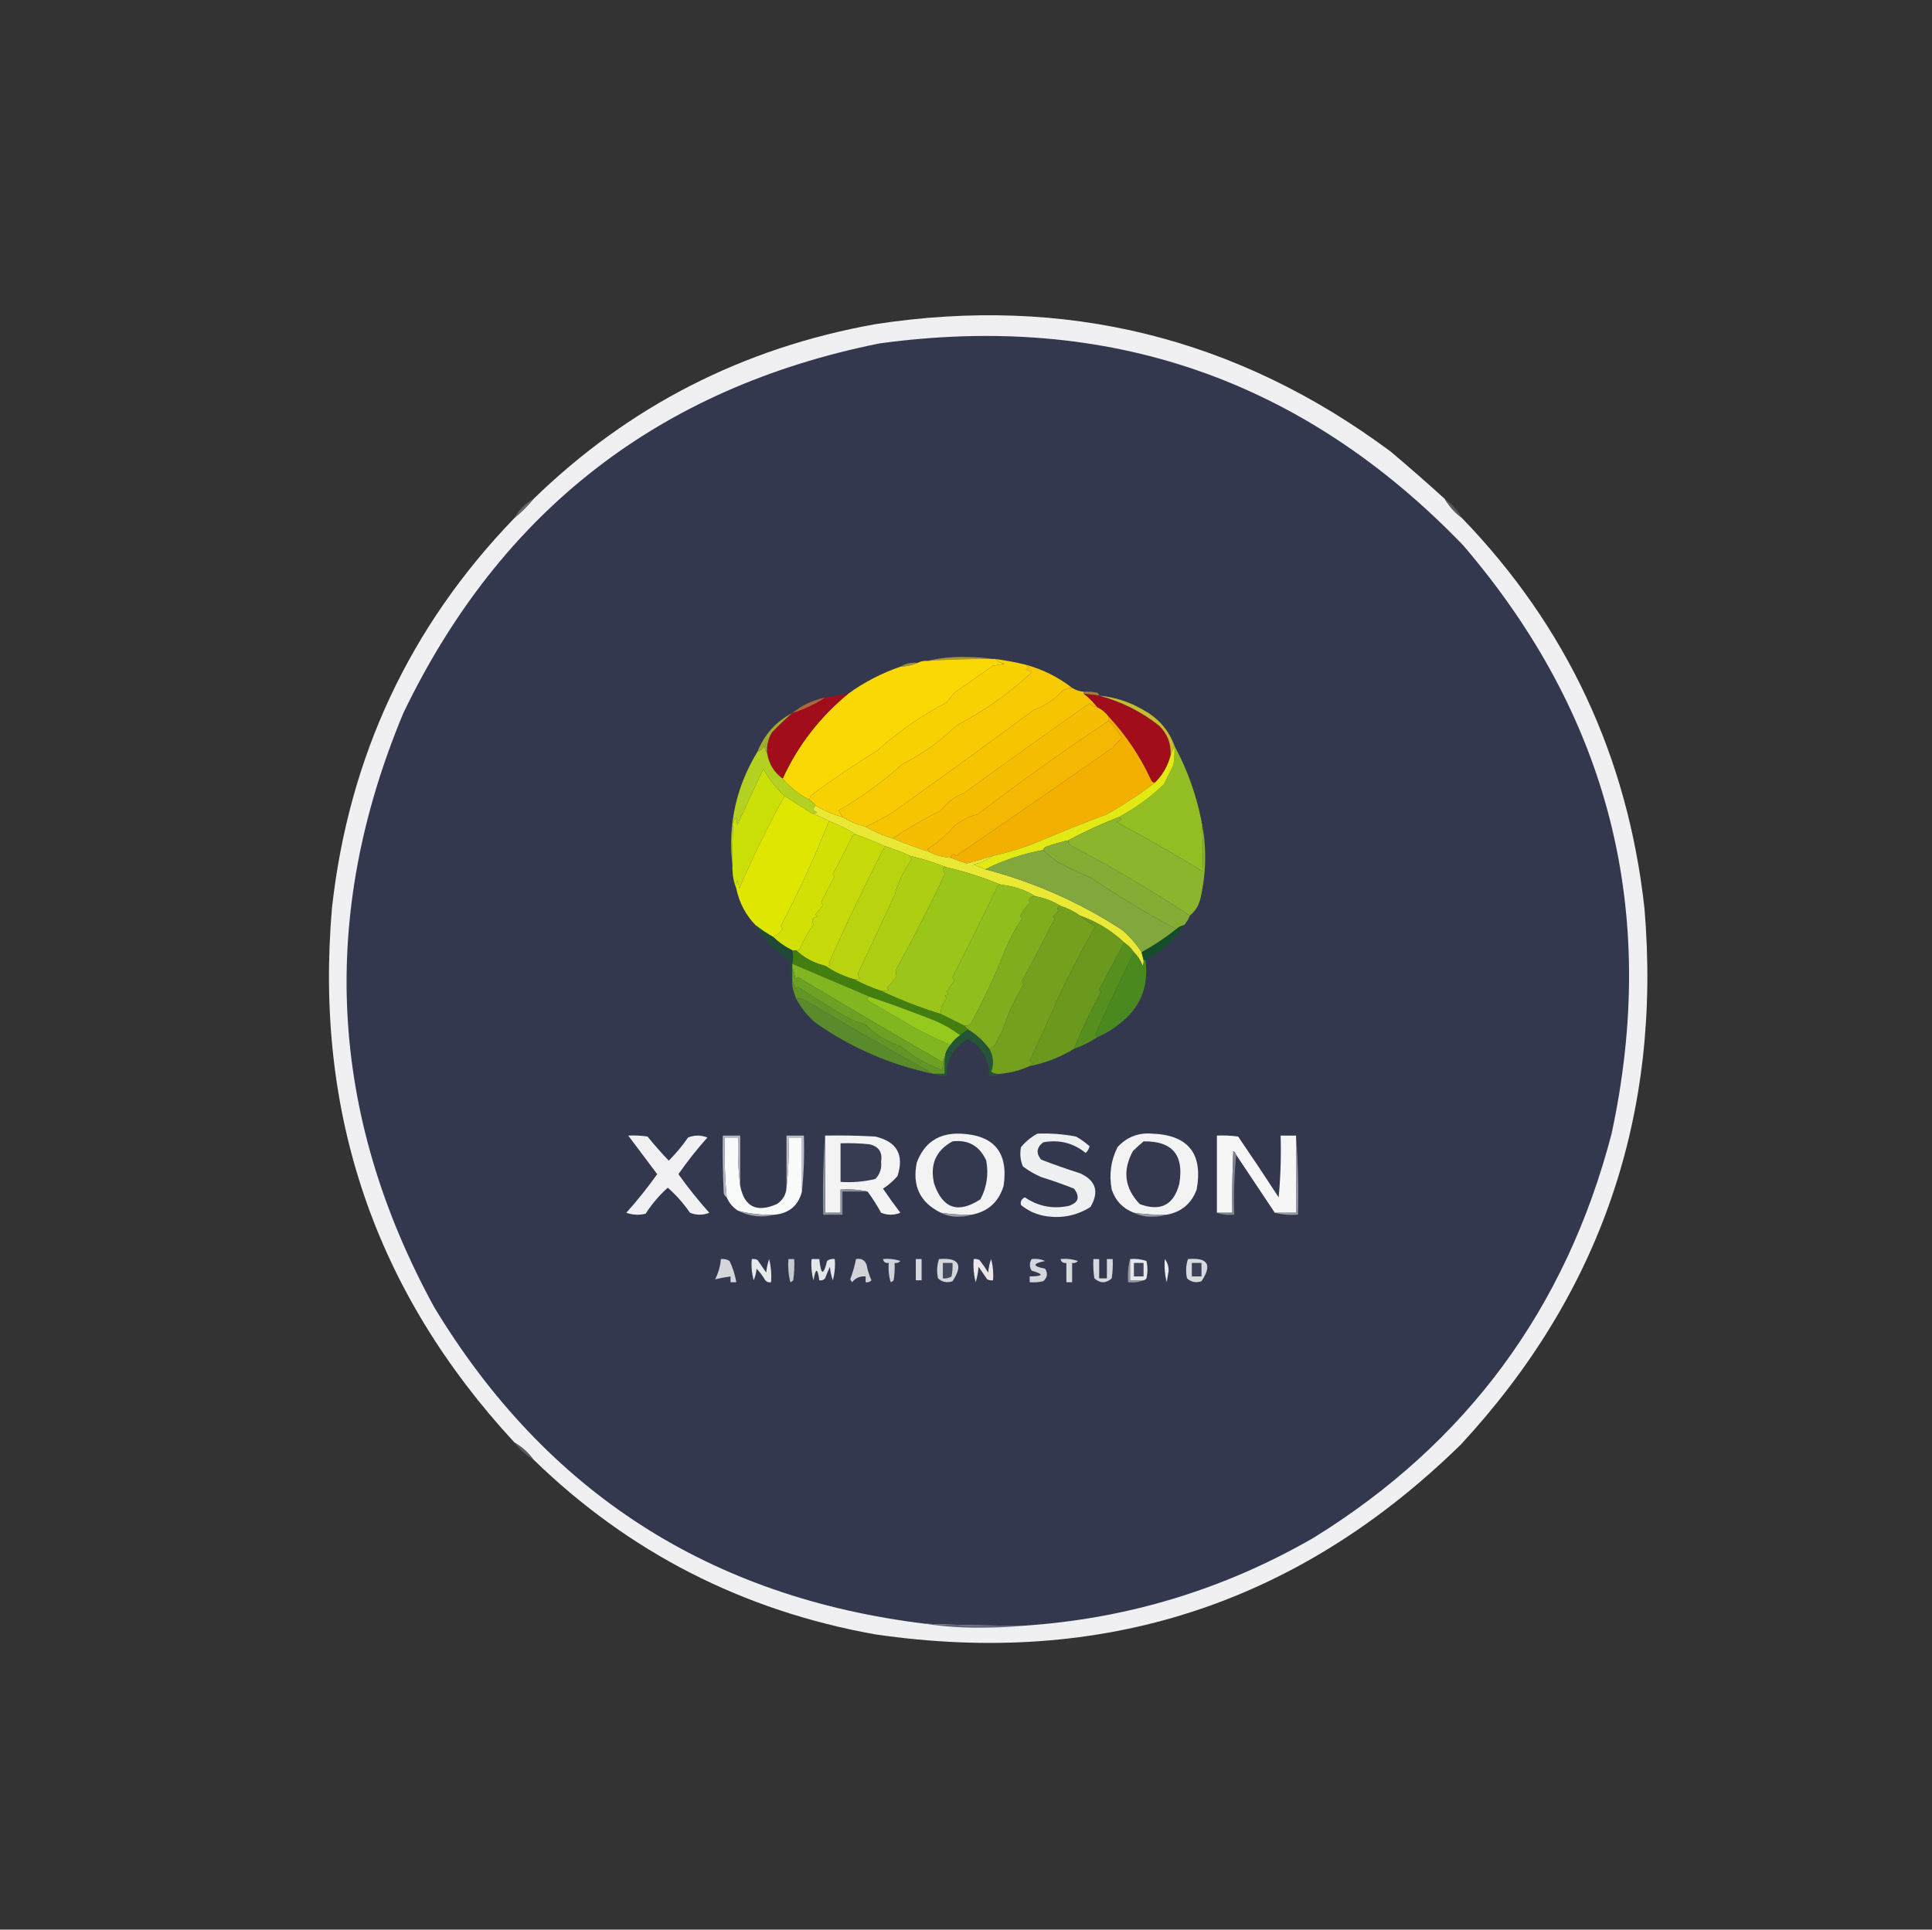 <?xml version="1.0" encoding="UTF-8"?>
<!DOCTYPE svg PUBLIC "-//W3C//DTD SVG 1.1//EN" "http://www.w3.org/Graphics/SVG/1.1/DTD/svg11.dtd">
<svg xmlns="http://www.w3.org/2000/svg" version="1.1" width="1001px" height="1000px" style="shape-rendering:geometricPrecision; text-rendering:geometricPrecision; image-rendering:optimizeQuality; fill-rule:evenodd; clip-rule:evenodd" xmlns:xlink="http://www.w3.org/1999/xlink">
<rect width="100%" height="100%" fill="#333333" stroke="none"/>
<g><path style="opacity:0.998" fill="#f0f0f2" d="M 748.5,258.5 C 750.766,262.436 753.766,265.769 757.5,268.5C 811.786,324.758 843.286,392.092 852,470.5C 861.116,577.493 829.45,670.16 757,748.5C 672.463,831.343 571.296,864.176 453.5,847C 384.944,834.726 325.944,804.559 276.5,756.5C 273.769,752.766 270.436,749.766 266.5,747.5C 194.322,669.475 162.822,577.142 172,470.5C 180.714,392.092 212.214,324.758 266.5,268.5C 270.167,265.5 273.5,262.167 276.5,258.5C 325.944,210.441 384.944,180.274 453.5,168C 551.952,152.864 640.952,174.864 720.5,234C 730.001,242.003 739.334,250.17 748.5,258.5 Z"/></g>
<g><path style="opacity:1" fill="#33384f" d="M 530.5,842.5 C 513.491,842.528 496.491,842.195 479.5,841.5C 367.815,827.94 282.981,773.274 225,677.5C 170.336,577.49 165.002,474.823 209,369.5C 259.326,264.858 341.492,201.025 455.5,178C 574.265,161.697 675.098,196.53 758,282.5C 833.965,371.131 859.632,472.797 835,587.5C 811.357,678.107 759.857,747.94 680.5,797C 634.028,823.768 584.028,838.935 530.5,842.5 Z"/></g>
<g><path style="opacity:0.514" fill="#7c7f8e" d="M 748.5,258.5 C 752.234,261.231 755.234,264.564 757.5,268.5C 753.766,265.769 750.766,262.436 748.5,258.5 Z"/></g>
<g><path style="opacity:0.533" fill="#8b8e9b" d="M 276.5,258.5 C 273.5,262.167 270.167,265.5 266.5,268.5C 268.833,264.167 272.167,260.833 276.5,258.5 Z"/></g>
<g><path style="opacity:1" fill="#a79734" d="M 514.5,341.5 C 503.15,341.407 491.817,341.741 480.5,342.5C 486.93,340.975 493.596,340.308 500.5,340.5C 505.346,340.501 510.012,340.834 514.5,341.5 Z"/></g>
<g><path style="opacity:1" fill="#f9d804" d="M 514.5,341.5 C 514.833,341.5 515.167,341.5 515.5,341.5C 516.842,342.793 518.509,343.626 520.5,344C 518.5,344.333 516.5,344.667 514.5,345C 507.833,349.667 501.167,354.333 494.5,359C 493.167,360.667 491.833,362.333 490.5,364C 477.453,370.854 465.453,379.187 454.5,389C 442.855,396.16 431.521,403.826 420.5,412C 419.748,412.671 419.414,413.504 419.5,414.5C 414.099,411.796 409.432,408.129 405.5,403.5C 413.452,386.215 424.785,371.549 439.5,359.5C 447.706,353.562 456.706,348.895 466.5,345.5C 469.727,345.324 472.727,344.657 475.5,343.5C 477.042,342.699 478.708,342.366 480.5,342.5C 491.817,341.741 503.15,341.407 514.5,341.5 Z"/></g>
<g><path style="opacity:1" fill="#9f9137" d="M 475.5,343.5 C 472.727,344.657 469.727,345.324 466.5,345.5C 469.171,343.882 472.171,343.215 475.5,343.5 Z"/></g>
<g><path style="opacity:1" fill="#f8d103" d="M 515.5,341.5 C 520.974,342.207 526.307,343.207 531.5,344.5C 531.918,345.222 532.584,345.722 533.5,346C 532.833,346.333 532.167,346.667 531.5,347C 532.624,347.249 533.624,347.749 534.5,348.5C 522.752,359.411 509.752,368.577 495.5,376C 487.189,384.15 477.855,390.817 467.5,396C 457.319,405.19 446.319,413.19 434.5,420C 435.305,421.113 435.972,422.279 436.5,423.5C 431.571,422.033 426.904,420.033 422.5,417.5C 421.694,416.272 420.694,415.272 419.5,414.5C 419.414,413.504 419.748,412.671 420.5,412C 431.521,403.826 442.855,396.16 454.5,389C 465.453,379.187 477.453,370.854 490.5,364C 491.833,362.333 493.167,360.667 494.5,359C 501.167,354.333 507.833,349.667 514.5,345C 516.5,344.667 518.5,344.333 520.5,344C 518.509,343.626 516.842,342.793 515.5,341.5 Z"/></g>
<g><path style="opacity:1" fill="#f7ca04" d="M 531.5,344.5 C 540.365,346.932 548.365,350.932 555.5,356.5C 553.692,356.491 552.025,356.991 550.5,358C 546.267,362.581 541.267,365.914 535.5,368C 511.271,385.934 486.938,403.601 462.5,421C 457.857,423.818 453.19,426.318 448.5,428.5C 444.236,427.365 440.236,425.698 436.5,423.5C 435.972,422.279 435.305,421.113 434.5,420C 446.319,413.19 457.319,405.19 467.5,396C 477.855,390.817 487.189,384.15 495.5,376C 509.752,368.577 522.752,359.411 534.5,348.5C 533.624,347.749 532.624,347.249 531.5,347C 532.167,346.667 532.833,346.333 533.5,346C 532.584,345.722 531.918,345.222 531.5,344.5 Z"/></g>
<g><path style="opacity:1" fill="#f7c402" d="M 555.5,356.5 C 557.315,357.63 559.315,358.296 561.5,358.5C 561.5,358.833 561.5,359.167 561.5,359.5C 564.139,361.473 566.473,363.806 568.5,366.5C 566.956,366.297 565.622,365.63 564.5,364.5C 542.717,379.774 521.051,395.274 499.5,411C 494.649,412.849 490.649,415.849 487.5,420C 478.809,424.341 470.475,429.175 462.5,434.5C 457.566,433.031 452.9,431.031 448.5,428.5C 453.19,426.318 457.857,423.818 462.5,421C 486.938,403.601 511.271,385.934 535.5,368C 541.267,365.914 546.267,362.581 550.5,358C 552.025,356.991 553.692,356.491 555.5,356.5 Z"/></g>
<g><path style="opacity:1" fill="#a27f3b" d="M 561.5,359.5 C 561.5,359.167 561.5,358.833 561.5,358.5C 563.857,358.337 566.19,358.503 568.5,359C 569.056,359.383 569.389,359.883 569.5,360.5C 566.833,360.167 564.167,359.833 561.5,359.5 Z"/></g>
<g><path style="opacity:1" fill="#a10d1b" d="M 561.5,359.5 C 564.167,359.833 566.833,360.167 569.5,360.5C 580.846,363.506 591.179,368.673 600.5,376C 604.876,380.251 606.876,385.417 606.5,391.5C 605.093,396.902 602.427,401.569 598.5,405.5C 597.624,405.631 596.957,405.298 596.5,404.5C 590.88,392.23 583.546,381.23 574.5,371.5C 572.909,369.367 570.909,367.701 568.5,366.5C 566.473,363.806 564.139,361.473 561.5,359.5 Z"/></g>
<g><path style="opacity:1" fill="#a10d1b" d="M 439.5,359.5 C 424.785,371.549 413.452,386.215 405.5,403.5C 401.064,400.302 398.398,395.969 397.5,390.5C 397.089,386.537 397.922,382.87 400,379.5C 403.396,375.935 406.896,372.602 410.5,369.5C 416.54,367.647 422.207,364.98 427.5,361.5C 431.5,360.833 435.5,360.167 439.5,359.5 Z"/></g>
<g><path style="opacity:1" fill="#f6be02" d="M 568.5,366.5 C 570.909,367.701 572.909,369.367 574.5,371.5C 574.5,372.167 574.5,372.833 574.5,373.5C 551.365,388.911 528.699,405.077 506.5,422C 502.049,423.122 498.049,425.122 494.5,428C 490.447,432.719 485.781,436.719 480.5,440C 481.056,440.383 481.389,440.883 481.5,441.5C 474.991,439.402 468.658,437.068 462.5,434.5C 470.475,429.175 478.809,424.341 487.5,420C 490.649,415.849 494.649,412.849 499.5,411C 521.051,395.274 542.717,379.774 564.5,364.5C 565.622,365.63 566.956,366.297 568.5,366.5 Z"/></g>
<g><path style="opacity:1" fill="#ae6838" d="M 427.5,361.5 C 422.207,364.98 416.54,367.647 410.5,369.5C 415.473,365.515 421.14,362.848 427.5,361.5 Z"/></g>
<g><path style="opacity:1" fill="#c5bd2e" d="M 569.5,360.5 C 577.729,361.299 585.395,363.799 592.5,368C 600.192,372.187 605.525,378.354 608.5,386.5C 607.833,388.167 607.167,389.833 606.5,391.5C 606.876,385.417 604.876,380.251 600.5,376C 591.179,368.673 580.846,363.506 569.5,360.5 Z"/></g>
<g><path style="opacity:1" fill="#f5b802" d="M 574.5,373.5 C 577.191,376.195 579.525,379.195 581.5,382.5C 579.64,383.939 577.973,385.605 576.5,387.5C 549.238,406.537 522.238,425.204 495.5,443.5C 494.078,442.223 493.078,442.557 492.5,444.5C 488.521,444.258 484.854,443.258 481.5,441.5C 481.389,440.883 481.056,440.383 480.5,440C 485.781,436.719 490.447,432.719 494.5,428C 498.049,425.122 502.049,423.122 506.5,422C 528.699,405.077 551.365,388.911 574.5,373.5 Z"/></g>
<g><path style="opacity:1" fill="#f4b001" d="M 574.5,371.5 C 583.546,381.23 590.88,392.23 596.5,404.5C 596.957,405.298 597.624,405.631 598.5,405.5C 590.614,411.53 582.281,417.03 573.5,422C 561.731,426.384 550.064,431.05 538.5,436C 530.679,439.219 522.679,441.719 514.5,443.5C 510.045,444.929 505.545,446.262 501,447.5C 498.028,446.583 495.194,445.583 492.5,444.5C 493.078,442.557 494.078,442.223 495.5,443.5C 522.238,425.204 549.238,406.537 576.5,387.5C 577.973,385.605 579.64,383.939 581.5,382.5C 579.525,379.195 577.191,376.195 574.5,373.5C 574.5,372.833 574.5,372.167 574.5,371.5 Z"/></g>
<g><path style="opacity:1" fill="#a1ad2c" d="M 410.5,369.5 C 406.896,372.602 403.396,375.935 400,379.5C 397.922,382.87 397.089,386.537 397.5,390.5C 396.71,389.391 396.21,388.058 396,386.5C 395.28,388.056 394.113,389.056 392.5,389.5C 396.052,380.616 402.052,373.949 410.5,369.5 Z"/></g>
<g><path style="opacity:1" fill="#b4d021" d="M 397.5,390.5 C 398.398,395.969 401.064,400.302 405.5,403.5C 409.432,408.129 414.099,411.796 419.5,414.5C 420.694,415.272 421.694,416.272 422.5,417.5C 420.94,419.129 421.273,420.296 423.5,421C 422.552,421.483 421.552,421.649 420.5,421.5C 415.833,418.5 411.167,415.5 406.5,412.5C 402.095,408.426 398.428,403.76 395.5,398.5C 391.01,408.148 386.51,417.814 382,427.5C 381.581,423.148 380.914,422.815 380,426.5C 379.5,433.826 379.334,441.159 379.5,448.5C 377.056,427.39 381.39,407.724 392.5,389.5C 394.113,389.056 395.28,388.056 396,386.5C 396.21,388.058 396.71,389.391 397.5,390.5 Z"/></g>
<g><path style="opacity:1" fill="#92bd23" d="M 608.5,386.5 C 615.093,398.71 619.759,411.71 622.5,425.5C 623.313,434.156 623.48,442.823 623,451.5C 608.424,442.6 593.591,434.1 578.5,426C 581.402,425.081 581.735,424.248 579.5,423.5C 587.981,418.983 595.814,413.316 603,406.5C 604.667,403.167 606.333,399.833 608,396.5C 608.498,393.183 608.665,389.85 608.5,386.5 Z"/></g>
<g><path style="opacity:1" fill="#cbdf08" d="M 406.5,412.5 C 398.154,427.536 390.321,443.536 383,460.5C 382.182,455.206 381.682,455.206 381.5,460.5C 380.011,456.764 379.344,452.764 379.5,448.5C 379.334,441.159 379.5,433.826 380,426.5C 380.914,422.815 381.581,423.148 382,427.5C 386.51,417.814 391.01,408.148 395.5,398.5C 398.428,403.76 402.095,408.426 406.5,412.5 Z"/></g>
<g><path style="opacity:1" fill="#dee601" d="M 406.5,412.5 C 411.167,415.5 415.833,418.5 420.5,421.5C 423.57,422.532 426.57,423.865 429.5,425.5C 422.475,443.441 414.141,461.608 404.5,480C 404.833,480.333 405.167,480.667 405.5,481C 404.349,483.2 402.682,484.7 400.5,485.5C 397.357,483.758 394.357,481.758 391.5,479.5C 386.327,474.155 382.994,467.822 381.5,460.5C 381.682,455.206 382.182,455.206 383,460.5C 390.321,443.536 398.154,427.536 406.5,412.5 Z"/></g>
<g><path style="opacity:1" fill="#e2e913" d="M 608.5,386.5 C 608.665,389.85 608.498,393.183 608,396.5C 606.333,399.833 604.667,403.167 603,406.5C 595.814,413.316 587.981,418.983 579.5,423.5C 570.525,426.99 561.858,430.99 553.5,435.5C 549.447,436.35 545.447,437.516 541.5,439C 540.944,439.383 540.611,439.883 540.5,440.5C 529.914,442.473 519.914,445.806 510.5,450.5C 508.488,449.772 506.488,448.938 504.5,448C 508.264,447.148 511.597,445.648 514.5,443.5C 522.679,441.719 530.679,439.219 538.5,436C 550.064,431.05 561.731,426.384 573.5,422C 582.281,417.03 590.614,411.53 598.5,405.5C 602.427,401.569 605.093,396.902 606.5,391.5C 607.167,389.833 607.833,388.167 608.5,386.5 Z"/></g>
<g><path style="opacity:1" fill="#8bb52d" d="M 579.5,423.5 C 581.735,424.248 581.402,425.081 578.5,426C 593.591,434.1 608.424,442.6 623,451.5C 623.48,442.823 623.313,434.156 622.5,425.5C 625.222,438.723 625.055,452.056 622,465.5C 621.128,469.181 619.294,472.181 616.5,474.5C 596.461,461.3 575.794,449.133 554.5,438C 553.748,437.329 553.414,436.496 553.5,435.5C 561.858,430.99 570.525,426.99 579.5,423.5 Z"/></g>
<g><path style="opacity:1" fill="#d2e006" d="M 429.5,425.5 C 434.48,427.323 439.147,429.657 443.5,432.5C 442.624,432.369 441.957,432.702 441.5,433.5C 438.053,440.573 434.72,447.073 431.5,453C 431.833,453.333 432.167,453.667 432.5,454C 430.039,458.421 427.706,462.921 425.5,467.5C 425.709,468.086 426.043,468.586 426.5,469C 425.167,470.667 423.833,472.333 422.5,474C 422.833,474.333 423.167,474.667 423.5,475C 420.876,475.576 420.209,476.91 421.5,479C 418.787,482.924 416.453,487.091 414.5,491.5C 414.043,492.298 413.376,492.631 412.5,492.5C 411.833,492.5 411.167,492.5 410.5,492.5C 406.779,490.646 403.446,488.313 400.5,485.5C 402.682,484.7 404.349,483.2 405.5,481C 405.167,480.667 404.833,480.333 404.5,480C 414.141,461.608 422.475,443.441 429.5,425.5 Z"/></g>
<g><path style="opacity:1" fill="#c6da0a" d="M 443.5,432.5 C 448.68,434.264 453.68,436.264 458.5,438.5C 448.461,457.91 438.795,478.077 429.5,499C 429.833,499.333 430.167,499.667 430.5,500C 429.552,500.483 428.552,500.649 427.5,500.5C 421.74,499.122 416.74,496.455 412.5,492.5C 413.376,492.631 414.043,492.298 414.5,491.5C 416.453,487.091 418.787,482.924 421.5,479C 420.209,476.91 420.876,475.576 423.5,475C 423.167,474.667 422.833,474.333 422.5,474C 423.833,472.333 425.167,470.667 426.5,469C 426.043,468.586 425.709,468.086 425.5,467.5C 427.706,462.921 430.039,458.421 432.5,454C 432.167,453.667 431.833,453.333 431.5,453C 434.72,447.073 438.053,440.573 441.5,433.5C 441.957,432.702 442.624,432.369 443.5,432.5 Z"/></g>
<g><path style="opacity:1" fill="#85ad35" d="M 553.5,435.5 C 553.414,436.496 553.748,437.329 554.5,438C 575.794,449.133 596.461,461.3 616.5,474.5C 615.752,476.332 614.752,477.999 613.5,479.5C 611.938,479.733 610.605,480.4 609.5,481.5C 594.71,473.686 580.043,464.853 565.5,455C 559.682,452.59 554.015,449.923 548.5,447C 545.904,445.288 543.237,443.121 540.5,440.5C 540.611,439.883 540.944,439.383 541.5,439C 545.447,437.516 549.447,436.35 553.5,435.5 Z"/></g>
<g><path style="opacity:1" fill="#e9e834" d="M 422.5,417.5 C 426.904,420.033 431.571,422.033 436.5,423.5C 440.236,425.698 444.236,427.365 448.5,428.5C 452.9,431.031 457.566,433.031 462.5,434.5C 468.658,437.068 474.991,439.402 481.5,441.5C 484.854,443.258 488.521,444.258 492.5,444.5C 495.194,445.583 498.028,446.583 501,447.5C 505.545,446.262 510.045,444.929 514.5,443.5C 511.597,445.648 508.264,447.148 504.5,448C 506.488,448.938 508.488,449.772 510.5,450.5C 535.891,457.197 559.558,467.697 581.5,482C 585.445,485.435 588.778,489.268 591.5,493.5C 591.833,494.833 592.167,496.167 592.5,497.5C 592.649,498.552 592.483,499.552 592,500.5C 590.974,497.761 589.474,495.428 587.5,493.5C 586.167,491.5 584.5,489.833 582.5,488.5C 575.893,482.253 568.226,477.587 559.5,474.5C 556.485,472.326 553.151,470.659 549.5,469.5C 545.541,467.027 541.207,465.36 536.5,464.5C 531.022,461.118 525.022,459.118 518.5,458.5C 509.503,454.724 500.169,451.724 490.5,449.5C 484.384,447.13 478.051,445.13 471.5,443.5C 467.345,441.598 463.011,439.931 458.5,438.5C 453.68,436.264 448.68,434.264 443.5,432.5C 439.147,429.657 434.48,427.323 429.5,425.5C 426.57,423.865 423.57,422.532 420.5,421.5C 421.552,421.649 422.552,421.483 423.5,421C 421.273,420.296 420.94,419.129 422.5,417.5 Z"/></g>
<g><path style="opacity:1" fill="#b9d40f" d="M 458.5,438.5 C 463.011,439.931 467.345,441.598 471.5,443.5C 471.611,444.117 471.944,444.617 472.5,445C 468.082,451.463 465.082,457.796 463.5,464C 457.676,476.383 451.509,489.55 445,503.5C 444.316,504.784 444.483,505.951 445.5,507C 444.552,507.483 443.552,507.649 442.5,507.5C 437.07,505.95 432.07,503.616 427.5,500.5C 428.552,500.649 429.552,500.483 430.5,500C 430.167,499.667 429.833,499.333 429.5,499C 438.795,478.077 448.461,457.91 458.5,438.5 Z"/></g>
<g><path style="opacity:1" fill="#81a73d" d="M 540.5,440.5 C 543.237,443.121 545.904,445.288 548.5,447C 554.015,449.923 559.682,452.59 565.5,455C 580.043,464.853 594.71,473.686 609.5,481.5C 603.881,485.983 597.881,489.983 591.5,493.5C 588.778,489.268 585.445,485.435 581.5,482C 559.558,467.697 535.891,457.197 510.5,450.5C 519.914,445.806 529.914,442.473 540.5,440.5 Z"/></g>
<g><path style="opacity:1" fill="#adce13" d="M 471.5,443.5 C 478.051,445.13 484.384,447.13 490.5,449.5C 489.761,449.369 489.094,449.536 488.5,450C 488.833,451 489.167,452 489.5,453C 481.678,469.646 473.344,485.979 464.5,502C 464.165,503.164 464.165,504.497 464.5,506C 463.061,508.225 461.394,510.225 459.5,512C 459.833,512.333 460.167,512.667 460.5,513C 459.207,513.49 457.873,513.657 456.5,513.5C 451.571,511.85 446.904,509.85 442.5,507.5C 443.552,507.649 444.552,507.483 445.5,507C 444.483,505.951 444.316,504.784 445,503.5C 451.509,489.55 457.676,476.383 463.5,464C 465.082,457.796 468.082,451.463 472.5,445C 471.944,444.617 471.611,444.117 471.5,443.5 Z"/></g>
<g><path style="opacity:1" fill="#9bc519" d="M 490.5,449.5 C 500.169,451.724 509.503,454.724 518.5,458.5C 517.503,458.47 516.836,458.97 516.5,460C 509.053,475.612 501.386,491.112 493.5,506.5C 493.833,507.167 494.167,507.833 494.5,508.5C 492.973,510.193 491.64,512.027 490.5,514C 491.634,515.016 491.301,515.683 489.5,516C 489.957,516.414 490.291,516.914 490.5,517.5C 488.211,520.059 487.211,522.726 487.5,525.5C 476.799,522.251 466.465,518.251 456.5,513.5C 457.873,513.657 459.207,513.49 460.5,513C 460.167,512.667 459.833,512.333 459.5,512C 461.394,510.225 463.061,508.225 464.5,506C 464.165,504.497 464.165,503.164 464.5,502C 473.344,485.979 481.678,469.646 489.5,453C 489.167,452 488.833,451 488.5,450C 489.094,449.536 489.761,449.369 490.5,449.5 Z"/></g>
<g><path style="opacity:1" fill="#90be1d" d="M 518.5,458.5 C 525.022,459.118 531.022,461.118 536.5,464.5C 533.639,464.513 532.639,465.679 533.5,468C 531.355,469.943 529.688,472.276 528.5,475C 528.833,475.333 529.167,475.667 529.5,476C 525.991,481.35 522.991,487.017 520.5,493C 515.907,504.761 510.074,517.261 503,530.5C 501.989,531.337 500.822,531.67 499.5,531.5C 495.435,529.467 491.435,527.467 487.5,525.5C 487.211,522.726 488.211,520.059 490.5,517.5C 490.291,516.914 489.957,516.414 489.5,516C 491.301,515.683 491.634,515.016 490.5,514C 491.64,512.027 492.973,510.193 494.5,508.5C 494.167,507.833 493.833,507.167 493.5,506.5C 501.386,491.112 509.053,475.612 516.5,460C 516.836,458.97 517.503,458.47 518.5,458.5 Z"/></g>
<g><path style="opacity:1" fill="#7fad1e" d="M 536.5,464.5 C 541.207,465.36 545.541,467.027 549.5,469.5C 547.767,470.008 547.434,470.841 548.5,472C 547.5,473 546.5,474 545.5,475C 545.833,475.333 546.167,475.667 546.5,476C 540.788,487.275 535.121,498.108 529.5,508.5C 529.709,509.086 530.043,509.586 530.5,510C 525.101,519.07 521.434,527.07 519.5,534C 518.238,535.992 516.905,538.492 515.5,541.5C 514.643,542.425 513.643,543.092 512.5,543.5C 509.457,539.456 505.791,536.123 501.5,533.5C 500.833,532.833 500.167,532.167 499.5,531.5C 500.822,531.67 501.989,531.337 503,530.5C 510.074,517.261 515.907,504.761 520.5,493C 522.991,487.017 525.991,481.35 529.5,476C 529.167,475.667 528.833,475.333 528.5,475C 529.688,472.276 531.355,469.943 533.5,468C 532.639,465.679 533.639,464.513 536.5,464.5 Z"/></g>
<g><path style="opacity:1" fill="#74a01e" d="M 549.5,469.5 C 553.151,470.659 556.485,472.326 559.5,474.5C 561.927,476.558 564.593,478.391 567.5,480C 560.961,491.602 554.794,503.435 549,515.5C 544.091,526.983 538.924,538.316 533.5,549.5C 534.025,550.192 534.692,550.692 535.5,551C 534.584,551.278 533.918,551.778 533.5,552.5C 528.809,554.591 523.809,555.924 518.5,556.5C 516.712,556.785 515.045,556.452 513.5,555.5C 514.977,551.321 514.643,547.321 512.5,543.5C 513.643,543.092 514.643,542.425 515.5,541.5C 516.905,538.492 518.238,535.992 519.5,534C 521.434,527.07 525.101,519.07 530.5,510C 530.043,509.586 529.709,509.086 529.5,508.5C 535.121,498.108 540.788,487.275 546.5,476C 546.167,475.667 545.833,475.333 545.5,475C 546.5,474 547.5,473 548.5,472C 547.434,470.841 547.767,470.008 549.5,469.5 Z"/></g>
<g><path style="opacity:1" fill="#6b991e" d="M 559.5,474.5 C 568.226,477.587 575.893,482.253 582.5,488.5C 578.068,496.526 573.735,504.693 569.5,513C 569.833,513.333 570.167,513.667 570.5,514C 565.157,523.52 560.49,533.353 556.5,543.5C 549.439,547.857 541.772,550.857 533.5,552.5C 533.918,551.778 534.584,551.278 535.5,551C 534.692,550.692 534.025,550.192 533.5,549.5C 538.924,538.316 544.091,526.983 549,515.5C 554.794,503.435 560.961,491.602 567.5,480C 564.593,478.391 561.927,476.558 559.5,474.5 Z"/></g>
<g><path style="opacity:1" fill="#1f4b36" d="M 391.5,479.5 C 394.357,481.758 397.357,483.758 400.5,485.5C 403.446,488.313 406.779,490.646 410.5,492.5C 411.067,494.698 411.067,497.031 410.5,499.5C 410.5,500.167 410.5,500.833 410.5,501.5C 410.5,503.833 410.5,506.167 410.5,508.5C 410.5,509.167 410.5,509.833 410.5,510.5C 409.675,506.353 409.175,502.019 409,497.5C 401.599,492.934 395.766,486.934 391.5,479.5 Z"/></g>
<g><path style="opacity:1" fill="#568f1e" d="M 582.5,488.5 C 584.5,489.833 586.167,491.5 587.5,493.5C 580.578,507.83 573.911,521.997 567.5,536C 568.056,536.383 568.389,536.883 568.5,537.5C 564.818,540.008 560.818,542.008 556.5,543.5C 560.49,533.353 565.157,523.52 570.5,514C 570.167,513.667 569.833,513.333 569.5,513C 573.735,504.693 578.068,496.526 582.5,488.5 Z"/></g>
<g><path style="opacity:1" fill="#134e2b" d="M 613.5,479.5 C 608.382,487.288 601.715,493.288 593.5,497.5C 593.167,497.5 592.833,497.5 592.5,497.5C 592.167,496.167 591.833,494.833 591.5,493.5C 597.881,489.983 603.881,485.983 609.5,481.5C 610.605,480.4 611.938,479.733 613.5,479.5 Z"/></g>
<g><path style="opacity:1" fill="#4a8820" d="M 587.5,493.5 C 589.474,495.428 590.974,497.761 592,500.5C 592.483,499.552 592.649,498.552 592.5,497.5C 592.833,497.5 593.167,497.5 593.5,497.5C 595.355,511.445 590.688,522.612 579.5,531C 576.108,533.694 572.441,535.86 568.5,537.5C 568.389,536.883 568.056,536.383 567.5,536C 573.911,521.997 580.578,507.83 587.5,493.5 Z"/></g>
<g><path style="opacity:1" fill="#427f0f" d="M 410.5,492.5 C 411.167,492.5 411.833,492.5 412.5,492.5C 416.74,496.455 421.74,499.122 427.5,500.5C 432.07,503.616 437.07,505.95 442.5,507.5C 446.904,509.85 451.571,511.85 456.5,513.5C 466.465,518.251 476.799,522.251 487.5,525.5C 491.435,527.467 495.435,529.467 499.5,531.5C 500.167,532.167 500.833,532.833 501.5,533.5C 500.167,534.5 498.833,535.5 497.5,536.5C 493.557,533.522 489.223,531.022 484.5,529C 473.284,524.561 461.951,520.394 450.5,516.5C 437.194,510.849 423.861,505.183 410.5,499.5C 411.067,497.031 411.067,494.698 410.5,492.5 Z"/></g>
<g><path style="opacity:1" fill="#82b621" d="M 410.5,499.5 C 423.861,505.183 437.194,510.849 450.5,516.5C 449.226,517.189 449.226,518.023 450.5,519C 458.491,523.663 466.491,528.329 474.5,533C 480.432,536.134 486.432,538.968 492.5,541.5C 490.688,543.461 489.688,545.794 489.5,548.5C 488.662,548.842 488.328,549.508 488.5,550.5C 463.766,536.293 439.099,521.793 414.5,507C 413.551,506.383 412.718,506.549 412,507.5C 411.809,505.292 411.309,503.292 410.5,501.5C 410.5,500.833 410.5,500.167 410.5,499.5 Z"/></g>
<g><path style="opacity:1" fill="#598b2c" d="M 412.5,517.5 C 413.873,517.343 415.207,517.51 416.5,518C 438.789,531.171 461.123,544.004 483.5,556.5C 461.286,551.824 440.952,542.99 422.5,530C 418.317,526.441 414.984,522.275 412.5,517.5 Z"/></g>
<g><path style="opacity:1" fill="#95c91e" d="M 450.5,516.5 C 461.951,520.394 473.284,524.561 484.5,529C 489.223,531.022 493.557,533.522 497.5,536.5C 495.5,537.833 493.833,539.5 492.5,541.5C 486.432,538.968 480.432,536.134 474.5,533C 466.491,528.329 458.491,523.663 450.5,519C 449.226,518.023 449.226,517.189 450.5,516.5 Z"/></g>
<g><path style="opacity:1" fill="#6da124" d="M 410.5,501.5 C 411.309,503.292 411.809,505.292 412,507.5C 412.718,506.549 413.551,506.383 414.5,507C 439.099,521.793 463.766,536.293 488.5,550.5C 488.657,551.873 488.49,553.207 488,554.5C 480.081,551.57 472.914,547.404 466.5,542C 459.491,539.836 453.491,536.17 448.5,531C 445.014,529.966 441.681,528.633 438.5,527C 430.082,522.105 421.748,516.938 413.5,511.5C 412.914,511.709 412.414,512.043 412,512.5C 411.79,510.942 411.29,509.609 410.5,508.5C 410.5,506.167 410.5,503.833 410.5,501.5 Z"/></g>
<g><path style="opacity:1" fill="#619526" d="M 410.5,508.5 C 411.29,509.609 411.79,510.942 412,512.5C 412.414,512.043 412.914,511.709 413.5,511.5C 421.748,516.938 430.082,522.105 438.5,527C 441.681,528.633 445.014,529.966 448.5,531C 453.491,536.17 459.491,539.836 466.5,542C 472.914,547.404 480.081,551.57 488,554.5C 488.49,553.207 488.657,551.873 488.5,550.5C 488.328,549.508 488.662,548.842 489.5,548.5C 489.5,551.167 489.5,553.833 489.5,556.5C 487.5,556.5 485.5,556.5 483.5,556.5C 461.123,544.004 438.789,531.171 416.5,518C 415.207,517.51 413.873,517.343 412.5,517.5C 411.545,515.254 410.878,512.921 410.5,510.5C 410.5,509.833 410.5,509.167 410.5,508.5 Z"/></g>
<g><path style="opacity:1" fill="#245535" d="M 501.5,533.5 C 505.791,536.123 509.457,539.456 512.5,543.5C 514.643,547.321 514.977,551.321 513.5,555.5C 515.045,556.452 516.712,556.785 518.5,556.5C 516.735,557.461 514.735,557.795 512.5,557.5C 512.604,548.947 508.938,542.614 501.5,538.5C 494.062,542.614 490.396,548.947 490.5,557.5C 487.941,557.802 485.607,557.468 483.5,556.5C 485.5,556.5 487.5,556.5 489.5,556.5C 489.5,553.833 489.5,551.167 489.5,548.5C 489.688,545.794 490.688,543.461 492.5,541.5C 493.833,539.5 495.5,537.833 497.5,536.5C 498.833,535.5 500.167,534.5 501.5,533.5 Z"/></g>
<g><path style="opacity:1" fill="#f3f3f4" d="M 503.5,629.5 C 498.13,629.608 492.797,629.275 487.5,628.5C 476.693,623.216 472.527,614.55 475,602.5C 478.869,592.141 486.369,587.141 497.5,587.5C 515.03,588.194 522.53,597.194 520,614.5C 517.46,622.878 511.96,627.878 503.5,629.5 Z"/></g>
<g><path style="opacity:1" fill="#eff0f1" d="M 537.5,587.5 C 544.23,587.226 550.897,587.726 557.5,589C 560.04,590.431 562.373,592.098 564.5,594C 564.22,595.395 563.553,596.562 562.5,597.5C 556.019,592.285 548.686,590.451 540.5,592C 537.022,594.706 536.689,597.706 539.5,601C 546.102,603.534 552.769,605.867 559.5,608C 567.802,611.73 569.635,617.564 565,625.5C 557.531,630.209 549.365,631.709 540.5,630C 536.205,629.102 532.372,627.269 529,624.5C 528.564,622.704 529.231,621.371 531,620.5C 537.768,625.135 545.268,626.635 553.5,625C 558.752,623.406 559.752,620.406 556.5,616C 550.909,613.803 545.242,611.803 539.5,610C 536.088,608.545 532.921,606.712 530,604.5C 528.632,601.262 528.299,597.928 529,594.5C 531.391,591.607 534.225,589.273 537.5,587.5 Z"/></g>
<g><path style="opacity:1" fill="#f3f3f4" d="M 604.5,629.5 C 598.797,629.625 593.13,629.292 587.5,628.5C 581.846,626.344 578.012,622.344 576,616.5C 574.547,608.703 575.547,601.369 579,594.5C 583.822,589.225 589.822,586.891 597,587.5C 615.709,588.223 623.375,597.889 620,616.5C 617.288,623.771 612.121,628.104 604.5,629.5 Z"/></g>
<g><path style="opacity:1" fill="#f1f1f3" d="M 325.5,588.5 C 328.85,588.335 332.183,588.502 335.5,589C 339.009,593.34 342.676,597.507 346.5,601.5C 350.21,597.792 353.543,593.792 356.5,589.5C 359.833,588.167 363.167,588.167 366.5,589.5C 361.119,595.546 356.119,601.879 351.5,608.5C 356.453,615.455 361.787,622.122 367.5,628.5C 364.167,629.833 360.833,629.833 357.5,628.5C 354.153,623.658 350.32,619.325 346,615.5C 341.599,619.436 337.766,623.936 334.5,629C 331.118,629.824 327.784,629.657 324.5,628.5C 330.245,622.096 335.579,615.429 340.5,608.5C 335.485,601.822 330.485,595.155 325.5,588.5 Z"/></g>
<g><path style="opacity:1" fill="#f9fafa" d="M 383.5,614.5 C 385.641,625.434 391.974,628.601 402.5,624C 405.596,621.971 407.262,619.138 407.5,615.5C 408.493,607.016 408.826,598.349 408.5,589.5C 410.833,589.5 413.167,589.5 415.5,589.5C 415.5,598.833 415.5,608.167 415.5,617.5C 413.628,624.703 408.961,628.703 401.5,629.5C 395.044,629.768 388.711,629.101 382.5,627.5C 379.781,625.781 377.781,623.447 376.5,620.5C 375.573,610.206 375.24,599.872 375.5,589.5C 377.833,589.5 380.167,589.5 382.5,589.5C 382.174,598.017 382.507,606.35 383.5,614.5 Z"/></g>
<g><path style="opacity:1" fill="#f3f3f4" d="M 427.5,588.5 C 436.173,588.334 444.84,588.5 453.5,589C 464.739,591.643 468.573,598.477 465,609.5C 462.795,612.04 460.295,614.207 457.5,616C 460.377,620.255 463.377,624.422 466.5,628.5C 463.167,629.833 459.833,629.833 456.5,628.5C 454.406,624.636 452.072,620.969 449.5,617.5C 445.03,616.514 440.363,616.181 435.5,616.5C 435.5,620.5 435.5,624.5 435.5,628.5C 432.833,628.5 430.167,628.5 427.5,628.5C 427.5,615.167 427.5,601.833 427.5,588.5 Z"/></g>
<g><path style="opacity:1" fill="#f6f6f7" d="M 671.5,588.5 C 671.5,601.833 671.5,615.167 671.5,628.5C 667.833,628.5 664.167,628.5 660.5,628.5C 653.82,618.463 647.154,608.463 640.5,598.5C 640.217,597.711 639.717,597.044 639,596.5C 638.5,607.161 638.333,617.828 638.5,628.5C 635.833,628.5 633.167,628.5 630.5,628.5C 630.5,615.167 630.5,601.833 630.5,588.5C 634.182,588.335 637.848,588.501 641.5,589C 648.627,599.424 655.627,609.924 662.5,620.5C 663.499,609.854 663.832,599.187 663.5,588.5C 666.167,588.5 668.833,588.5 671.5,588.5 Z"/></g>
<g><path style="opacity:1" fill="#9498a3" d="M 671.5,588.5 C 672.496,601.99 672.829,615.656 672.5,629.5C 668.298,629.817 664.298,629.483 660.5,628.5C 664.167,628.5 667.833,628.5 671.5,628.5C 671.5,615.167 671.5,601.833 671.5,588.5 Z"/></g>
<g><path style="opacity:1" fill="#b5b7bf" d="M 383.5,614.5 C 382.507,606.35 382.174,598.017 382.5,589.5C 380.167,589.5 377.833,589.5 375.5,589.5C 375.24,599.872 375.573,610.206 376.5,620.5C 375.778,620.082 375.278,619.416 375,618.5C 374.5,608.506 374.334,598.506 374.5,588.5C 377.5,588.5 380.5,588.5 383.5,588.5C 383.5,597.167 383.5,605.833 383.5,614.5 Z"/></g>
<g><path style="opacity:1" fill="#bbbcc4" d="M 415.5,617.5 C 415.5,608.167 415.5,598.833 415.5,589.5C 413.167,589.5 410.833,589.5 408.5,589.5C 408.826,598.349 408.493,607.016 407.5,615.5C 407.5,606.5 407.5,597.5 407.5,588.5C 410.5,588.5 413.5,588.5 416.5,588.5C 416.827,598.348 416.494,608.014 415.5,617.5 Z"/></g>
<g><path style="opacity:1" fill="#8a8d9a" d="M 427.5,588.5 C 427.5,601.833 427.5,615.167 427.5,628.5C 430.167,628.5 432.833,628.5 435.5,628.5C 435.5,624.5 435.5,620.5 435.5,616.5C 440.363,616.181 445.03,616.514 449.5,617.5C 445.167,617.5 440.833,617.5 436.5,617.5C 436.5,621.5 436.5,625.5 436.5,629.5C 433.167,629.5 429.833,629.5 426.5,629.5C 426.171,615.656 426.504,601.99 427.5,588.5 Z"/></g>
<g><path style="opacity:1" fill="#343950" d="M 493.5,591.5 C 501.748,590.542 507.581,593.875 511,601.5C 512.281,608.543 511.281,615.21 508,621.5C 496.473,629.072 488.473,626.405 484,613.5C 481.687,603.556 484.854,596.223 493.5,591.5 Z"/></g>
<g><path style="opacity:1" fill="#353950" d="M 592.5,591.5 C 607.417,591.262 613.584,598.595 611,613.5C 608.146,624.512 601.312,628.012 590.5,624C 582.656,615.74 581.489,606.573 587,596.5C 588.812,594.7 590.645,593.033 592.5,591.5 Z"/></g>
<g><path style="opacity:1" fill="#373c52" d="M 435.5,592.5 C 440.511,592.334 445.511,592.501 450.5,593C 455.32,594.148 457.32,597.148 456.5,602C 456.917,605.521 455.917,608.521 453.5,611C 447.621,612.41 441.621,612.91 435.5,612.5C 435.5,605.833 435.5,599.167 435.5,592.5 Z"/></g>
<g><path style="opacity:1" fill="#7f8290" d="M 640.5,598.5 C 639.506,608.653 639.172,618.986 639.5,629.5C 636.287,629.81 633.287,629.477 630.5,628.5C 633.167,628.5 635.833,628.5 638.5,628.5C 638.333,617.828 638.5,607.161 639,596.5C 639.717,597.044 640.217,597.711 640.5,598.5 Z"/></g>
<g><path style="opacity:1" fill="#9fa1ac" d="M 382.5,627.5 C 388.711,629.101 395.044,629.768 401.5,629.5C 394.942,631.174 388.609,630.508 382.5,627.5 Z"/></g>
<g><path style="opacity:1" fill="#9a9ca8" d="M 487.5,628.5 C 492.797,629.275 498.13,629.608 503.5,629.5C 501.527,630.163 499.361,630.496 497,630.5C 493.523,630.672 490.356,630.006 487.5,628.5 Z"/></g>
<g><path style="opacity:1" fill="#9699a5" d="M 587.5,628.5 C 593.13,629.292 598.797,629.625 604.5,629.5C 602.359,630.163 600.025,630.497 597.5,630.5C 593.859,630.685 590.526,630.019 587.5,628.5 Z"/></g>
<g><path style="opacity:1" fill="#d5d6db" d="M 534.5,652.5 C 536.924,652.192 539.257,652.526 541.5,653.5C 534.833,654.833 534.833,656.167 541.5,657.5C 543.007,659.969 542.673,662.135 540.5,664C 538.19,664.497 535.857,664.663 533.5,664.5C 533.5,663.5 533.5,662.5 533.5,661.5C 540.681,661.381 541.014,660.381 534.5,658.5C 533.306,656.484 533.306,654.484 534.5,652.5 Z"/></g>
<g><path style="opacity:1" fill="#d8d9dd" d="M 549.5,652.5 C 552.572,652.183 555.572,652.516 558.5,653.5C 557.675,654.386 556.675,654.719 555.5,654.5C 555.5,657.833 555.5,661.167 555.5,664.5C 554.5,664.5 553.5,664.5 552.5,664.5C 552.5,661.167 552.5,657.833 552.5,654.5C 550.821,654.715 549.821,654.048 549.5,652.5 Z"/></g>
<g><path style="opacity:1" fill="#d7d8dd" d="M 566.5,652.5 C 567.5,652.5 568.5,652.5 569.5,652.5C 569.5,655.833 569.5,659.167 569.5,662.5C 570.833,662.5 572.167,662.5 573.5,662.5C 573.5,659.167 573.5,655.833 573.5,652.5C 574.5,652.5 575.5,652.5 576.5,652.5C 576.665,655.85 576.498,659.183 576,662.5C 573,665.167 570,665.167 567,662.5C 566.502,659.183 566.335,655.85 566.5,652.5 Z"/></g>
<g><path style="opacity:1" fill="#e8e8eb" d="M 585.5,652.5 C 588.448,652.223 591.281,652.556 594,653.5C 594.667,656.5 594.667,659.5 594,662.5C 593.617,663.056 593.117,663.389 592.5,663.5C 590.167,663.5 587.833,663.5 585.5,663.5C 585.5,659.833 585.5,656.167 585.5,652.5 Z"/></g>
<g><path style="opacity:1" fill="#c6c8ce" d="M 408.5,652.5 C 409.5,652.5 410.5,652.5 411.5,652.5C 411.665,656.182 411.499,659.848 411,663.5C 410.586,663.957 410.086,664.291 409.5,664.5C 408.509,660.555 408.176,656.555 408.5,652.5 Z"/></g>
<g><path style="opacity:1" fill="#d8d9de" d="M 474.5,652.5 C 475.5,652.5 476.5,652.5 477.5,652.5C 477.5,656.167 477.5,659.833 477.5,663.5C 476.5,663.5 475.5,663.5 474.5,663.5C 474.5,659.833 474.5,656.167 474.5,652.5 Z"/></g>
<g><path style="opacity:1" fill="#ecedef" d="M 603.5,652.5 C 604.794,654.048 605.461,656.048 605.5,658.5C 605.167,660.5 604.833,662.5 604.5,664.5C 603.509,660.555 603.176,656.555 603.5,652.5 Z"/></g>
<g><path style="opacity:1" fill="#d8d9dd" d="M 615.5,652.5 C 625.855,651.599 628.189,655.432 622.5,664C 619.653,664.944 617.153,664.444 615,662.5C 614.253,659.076 614.42,655.743 615.5,652.5 Z"/></g>
<g><path style="opacity:1" fill="#d5d6db" d="M 373.5,652.5 C 375.144,652.286 376.644,652.62 378,653.5C 379.674,657.021 380.84,660.687 381.5,664.5C 380.5,664.5 379.5,664.5 378.5,664.5C 378.5,663.5 378.5,662.5 378.5,661.5C 375.712,661.868 373.046,662.368 370.5,663C 372.191,659.721 373.191,656.221 373.5,652.5 Z"/></g>
<g><path style="opacity:1" fill="#3f4459" d="M 587.5,654.5 C 589.167,654.5 590.833,654.5 592.5,654.5C 592.5,656.833 592.5,659.167 592.5,661.5C 590.833,661.5 589.167,661.5 587.5,661.5C 587.5,659.167 587.5,656.833 587.5,654.5 Z"/></g>
<g><path style="opacity:1" fill="#d2d3d8" d="M 443.5,652.5 C 446.238,651.965 448.072,652.965 449,655.5C 449.532,658.264 450.366,660.93 451.5,663.5C 450.675,664.386 449.675,664.719 448.5,664.5C 448.5,663.5 448.5,662.5 448.5,661.5C 445.592,661.262 443.258,662.262 441.5,664.5C 441.167,664 440.833,663.5 440.5,663C 441.811,659.569 442.811,656.069 443.5,652.5 Z"/></g>
<g><path style="opacity:1" fill="#d2d3d8" d="M 457.5,652.5 C 460.572,652.183 463.572,652.516 466.5,653.5C 465.675,654.386 464.675,654.719 463.5,654.5C 463.665,657.518 463.498,660.518 463,663.5C 462.586,663.957 462.086,664.291 461.5,664.5C 460.513,661.232 460.18,657.898 460.5,654.5C 458.821,654.715 457.821,654.048 457.5,652.5 Z"/></g>
<g><path style="opacity:1" fill="#3b4056" d="M 617.5,654.5 C 619.167,654.5 620.833,654.5 622.5,654.5C 622.5,656.833 622.5,659.167 622.5,661.5C 620.833,661.5 619.167,661.5 617.5,661.5C 617.5,659.167 617.5,656.833 617.5,654.5 Z"/></g>
<g><path style="opacity:1" fill="#e8e9eb" d="M 389.5,652.5 C 390.552,652.351 391.552,652.517 392.5,653C 394,655.167 395.5,657.333 397,659.5C 397.186,657.1 397.686,654.766 398.5,652.5C 399.491,656.445 399.824,660.445 399.5,664.5C 398.325,664.719 397.325,664.386 396.5,663.5C 395.243,661.321 393.743,659.321 392,657.5C 391.808,659.577 391.308,661.577 390.5,663.5C 389.511,659.893 389.177,656.226 389.5,652.5 Z"/></g>
<g><path style="opacity:1" fill="#e9e9ec" d="M 504.5,652.5 C 505.552,652.351 506.552,652.517 507.5,653C 509.123,655.08 510.623,657.246 512,659.5C 512.186,657.1 512.686,654.766 513.5,652.5C 514.489,656.107 514.823,659.774 514.5,663.5C 513.448,663.649 512.448,663.483 511.5,663C 510,660.833 508.5,658.667 507,656.5C 506.818,659.226 506.318,661.893 505.5,664.5C 504.509,660.555 504.176,656.555 504.5,652.5 Z"/></g>
<g><path style="opacity:1" fill="#e5e6e9" d="M 420.5,652.5 C 421.833,652.5 423.167,652.5 424.5,652.5C 425.352,660.885 426.686,661.219 428.5,653.5C 429.689,652.571 431.022,652.238 432.5,652.5C 432.823,656.226 432.489,659.893 431.5,663.5C 430.686,661.234 430.186,658.9 430,656.5C 429.069,658.459 428.236,660.459 427.5,662.5C 426.675,663.386 425.675,663.719 424.5,663.5C 423.605,656.943 422.605,656.943 421.5,663.5C 420.511,659.893 420.177,656.226 420.5,652.5 Z"/></g>
<g><path style="opacity:1" fill="#d5d6da" d="M 486.5,652.5 C 496.851,651.642 499.184,655.476 493.5,664C 490.653,664.944 488.153,664.444 486,662.5C 485.253,659.076 485.42,655.743 486.5,652.5 Z"/></g>
<g><path style="opacity:1" fill="#45495e" d="M 488.5,654.5 C 490.167,654.5 491.833,654.5 493.5,654.5C 493.663,656.857 493.497,659.19 493,661.5C 491.644,662.38 490.144,662.714 488.5,662.5C 488.5,659.833 488.5,657.167 488.5,654.5 Z"/></g>
<g><path style="opacity:1" fill="#9597a3" d="M 585.5,652.5 C 585.5,656.167 585.5,659.833 585.5,663.5C 587.833,663.5 590.167,663.5 592.5,663.5C 590.052,664.473 587.385,664.806 584.5,664.5C 584.183,660.298 584.517,656.298 585.5,652.5 Z"/></g>
<g><path style="opacity:0.514" fill="#7c7f8e" d="M 266.5,747.5 C 270.436,749.766 273.769,752.766 276.5,756.5C 272.564,754.234 269.231,751.234 266.5,747.5 Z"/></g>
<g><path style="opacity:1" fill="#616577" d="M 479.5,841.5 C 496.491,842.195 513.491,842.528 530.5,842.5C 523.675,843.166 516.675,843.5 509.5,843.5C 499.287,843.692 489.287,843.025 479.5,841.5 Z"/></g>
</svg>
